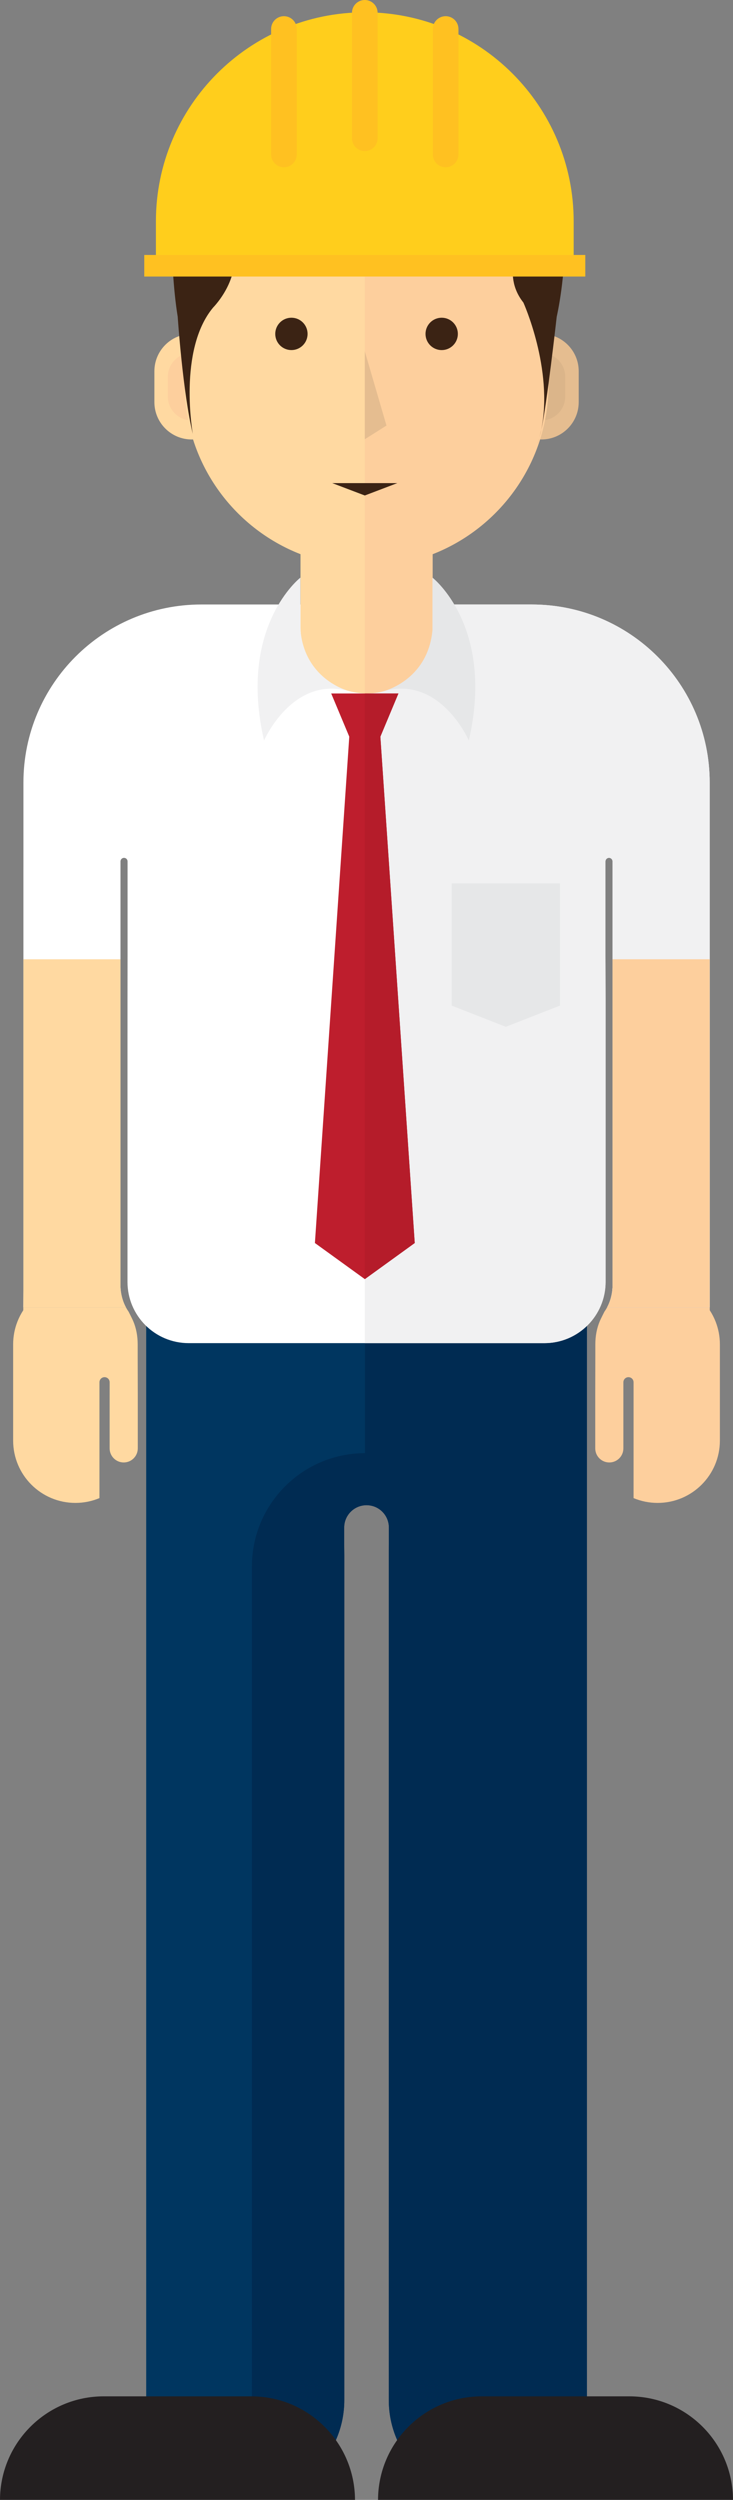 <?xml version="1.0" encoding="utf-8"?>
<!-- Generator: Adobe Illustrator 16.0.4, SVG Export Plug-In . SVG Version: 6.00 Build 0)  -->
<!DOCTYPE svg PUBLIC "-//W3C//DTD SVG 1.0//EN" "http://www.w3.org/TR/2001/REC-SVG-20010904/DTD/svg10.dtd">
<svg version="1.0" xmlns="http://www.w3.org/2000/svg" xmlns:xlink="http://www.w3.org/1999/xlink" x="0px" y="0px"
	 width="146.623px" height="499.546px" viewBox="0 0 146.623 499.546" enable-background="new 0 0 146.623 499.546"
	 xml:space="preserve">
<rect x="0" y="0" width="146.623" height="499.546" fill="#808080" stroke="none"/>
<g id="advokat">
</g>
<g id="arsitek">
	<g>
		<g>
			<g>
				<path fill="#003660" d="M29.244,264.476h88.152v215.125c0,10.943-8.871,19.814-19.814,19.814l0,0
					c-10.943,0-19.814-8.871-19.814-19.814V309.767l0.021-1.186v-3.328c0-2.469-2-4.469-4.469-4.469l0,0c-2.468,0-4.47,2-4.47,4.469
					v3.328l0.021,2.264v168.756c0,10.943-8.87,19.814-19.813,19.814l0,0c-10.943,0-19.814-8.871-19.814-19.814V264.476"/>
			</g>
			<path fill="#002B52" d="M72.994,290.384c-12.483,0.023-22.602,10.15-22.602,22.643v177.922c0,2.906,0.568,5.678,1.565,8.232
				c9.565-1.408,16.914-9.625,16.914-19.58V310.845l-0.021-2.264v-3.328c0-2.469,2.002-4.469,4.47-4.469
				c2.469,0,4.469,2,4.469,4.469v3.328l-0.021,1.186v169.834c0,10.943,8.871,19.814,19.814,19.814s19.814-8.871,19.814-19.814
				V264.476H72.994V290.384z"/>
			<path fill="#231F20" d="M71.012,499.546c-0.045-11.434-9.317-20.688-20.758-20.688H20.758c-11.438,0-20.717,9.254-20.758,20.688
				H71.012z"/>
			<path fill="#231F20" d="M146.623,499.546c-0.039-11.434-9.312-20.688-20.758-20.688h-29.49c-11.438,0-20.721,9.254-20.758,20.688
				H146.623z"/>
			<path fill="#FFFFFF" d="M24.102,256.925v-66.396V172.13c0-0.392,0.316-0.707,0.707-0.707c0.392,0,0.709,0.315,0.709,0.707v18.398
				l-0.014,9.528l-0.002,56.101c0,6.762,5.479,12.242,12.24,12.242h71.155c6.761,0,12.24-5.48,12.24-12.242v-56.101l-0.027-9.528
				V172.13c0-0.392,0.319-0.707,0.708-0.707c0.391,0,0.707,0.315,0.707,0.707v18.398v66.396c0,0,0.076,2.174-1.08,4.316h20.523
				l-0.006-4.246v-83.096l-0.002-2.425v-15.095c0-19.652-15.932-35.583-35.584-35.583H40.27c-19.652,0-35.583,15.931-35.583,35.583
				v16.711l-0.004,0.809v83.956l-0.021,3.387h20.523C24.026,259.099,24.102,256.925,24.102,256.925z"/>
			<line fill="none" stroke="#231F20" stroke-miterlimit="10" x1="17.4" y1="300.644" x2="17.4" y2="300.644"/>
			<path fill="#FDCF9D" d="M120.908,262.101c0,0-0.73,1.43-0.92,1.877c-0.609,1.426-0.903,3.016-0.903,4.664v2.26l-0.016,7.926
				v10.602c0,1.555,1.257,2.814,2.812,2.814s2.814-1.26,2.814-2.814v-10.602v-2.609c0-0.566,0.455-1.02,1.018-1.02
				c0.565,0,1.02,0.453,1.02,1.02v23.146c1.479,0.619,3.105,0.963,4.809,0.963c6.882,0,12.457-5.576,12.457-12.455v-19.23
				c0-1.604-0.303-3.137-0.855-4.545c-0.314-0.803-0.707-1.561-1.174-2.271v-0.584h-20.523
				C121.287,261.528,121.114,261.815,120.908,262.101z"/>
			<path fill="#FFD9A1" d="M3.485,264.097c-0.553,1.408-0.855,2.941-0.855,4.545v19.23c0,6.879,5.574,12.455,12.455,12.455
				c1.707,0,3.33-0.344,4.808-0.963v-23.146c0-0.566,0.457-1.02,1.021-1.02c0.562,0,1.02,0.453,1.02,1.02l-0.004,2.609v10.602
				c0,1.555,1.263,2.814,2.816,2.814c1.555,0,2.814-1.26,2.814-2.814v-10.602l-0.02-7.926v-2.26c0-1.648-0.289-3.238-0.902-4.664
				c-0.191-0.447-0.92-1.877-0.92-1.877c-0.205-0.285-0.379-0.572-0.534-0.859H4.661l-0.004,0.584
				C4.192,262.536,3.799,263.294,3.485,264.097z"/>
			<path fill="#F1F1F2" d="M141.963,173.899l-0.002-2.425v-15.095c0-19.652-15.932-35.583-35.584-35.583H72.975v147.604h35.923
				c6.761,0,12.24-5.48,12.24-12.242v-56.101l-0.029-9.528l0.002-18.398c0-0.392,0.319-0.707,0.708-0.707
				c0.391,0,0.707,0.315,0.707,0.707v18.398v66.396c0,0,0.076,2.174-1.08,4.316h20.523l-0.006-4.246V173.899z"/>
			<polygon fill="#BE1E2D" points="76.06,146.864 72.975,146.864 69.889,146.864 62.991,248.392 72.975,255.608 82.96,248.392 			
				"/>
			<g>
				<path fill="#FFD9A1" d="M45.804,80.36c0,4.119-3.34,7.459-7.458,7.459l0,0c-4.12,0-7.463-3.34-7.463-7.459v-6.176
					c0-4.12,3.343-7.459,7.463-7.459l0,0c4.118,0,7.458,3.339,7.458,7.459V80.36z"/>
				<path fill="#FDCF9D" d="M43.108,79.243c0,2.632-2.132,4.765-4.763,4.765l0,0c-2.633,0-4.77-2.133-4.77-4.765v-3.945
					c0-2.631,2.137-4.764,4.77-4.764l0,0c2.631,0,4.763,2.133,4.763,4.764V79.243z"/>
				<path fill="#E5BD90" d="M115.76,80.36c0,4.119-3.34,7.459-7.459,7.459l0,0c-4.121,0-7.463-3.34-7.463-7.459v-6.176
					c0-4.12,3.342-7.459,7.463-7.459l0,0c4.119,0,7.459,3.339,7.459,7.459V80.36z"/>
				<path fill="#DBB58A" d="M113.064,79.244c0,2.631-2.131,4.764-4.764,4.764l0,0c-2.631,0-4.768-2.133-4.768-4.764v-3.946
					c0-2.631,2.137-4.764,4.768-4.764l0,0c2.633,0,4.764,2.133,4.764,4.764V79.244z"/>
				<path fill="#FFD9A1" d="M73.322,16.179c-20.102,0-36.393,16.295-36.393,36.392v24.263c0,15.437,9.616,28.62,23.182,33.91v14.614
					c0,7.294,5.914,13.21,13.211,13.21c7.295,0,13.209-5.917,13.209-13.21v-14.614c13.564-5.288,23.182-18.471,23.182-33.91V52.571
					C109.713,32.474,93.422,16.179,73.322,16.179z"/>
				<path fill="#FDCF9D" d="M109.641,50.387c-0.012-0.219-0.031-0.437-0.049-0.656c-0.039-0.517-0.091-1.033-0.151-1.544
					c-0.028-0.229-0.058-0.458-0.089-0.686c-0.078-0.56-0.17-1.118-0.273-1.672c-0.027-0.146-0.047-0.291-0.078-0.435
					c-0.14-0.702-0.303-1.395-0.48-2.083c-0.033-0.127-0.074-0.253-0.107-0.38c-0.155-0.562-0.319-1.117-0.5-1.667
					c-0.061-0.183-0.123-0.363-0.184-0.544c-0.183-0.526-0.375-1.047-0.58-1.564c-0.057-0.14-0.11-0.282-0.169-0.423
					c-0.546-1.327-1.167-2.614-1.861-3.857c-0.051-0.092-0.105-0.184-0.156-0.275c-0.31-0.541-0.631-1.075-0.966-1.597
					c-0.059-0.092-0.117-0.184-0.174-0.275c-1.197-1.831-2.551-3.549-4.046-5.132c-0.034-0.035-0.065-0.069-0.099-0.102
					c-2.045-2.147-4.345-4.046-6.86-5.645c-0.012-0.008-0.025-0.016-0.037-0.023l-0.913-0.563c-5.43-3.226-11.77-5.083-18.545-5.083
					c-0.119,0-0.236,0.008-0.354,0.009V138.55c0.117,0.003,0.234,0.018,0.354,0.018c7.295,0,13.209-5.917,13.209-13.21v-14.614
					c13.564-5.288,23.182-18.471,23.182-33.91V52.571C109.713,51.837,109.686,51.111,109.641,50.387z"/>
				<g>
					<path fill="#3B2314" d="M108.278,85.846c-0.148,0.627-0.284,1.19-0.397,1.626C108.025,86.932,108.169,86.393,108.278,85.846z"
						/>
					<path fill="#3B2314" d="M100.65,24.064c0,0,0.262-8.792-8.094-13.508c0,0-47.847-18.301-58.158,25.573
						c0,0-0.672,16.039,1.148,27.158c0,0,1.01,15.164,3.031,23.454c0,0-3.031-16.781,4.044-25.273c0,0,7.076-7.076,3.033-14.557
						c0,0,0.076-0.311,0.246-0.831c20.918-0.45,39.989-8.267,39.989-8.267c-2.831,4.649-24.264,8.491-24.264,8.491
						c32.957-1.213,35.99-12.536,35.99-12.536s6.671,7.279,6.875,14.355c0,0-4.449,6.468,0.201,12.333
						c0,0,6.033,13.312,3.585,25.389c1.058-4.525,3.086-22.558,3.086-22.558S119.047,30.196,100.65,24.064z"/>
					<path fill="#3B2314" d="M107.881,87.472c-0.117,0.431-0.215,0.866-0.356,1.291C107.524,88.763,107.664,88.302,107.881,87.472z"
						/>
				</g>
			</g>
			<polygon fill="#3B2314" points="79.473,96.542 72.969,99.014 66.465,96.542 			"/>
			<path fill="#3B2314" d="M61.527,66.725c0,1.786-1.449,3.233-3.234,3.233c-1.789,0-3.234-1.447-3.234-3.233
				c0-1.787,1.445-3.235,3.234-3.235C60.078,63.489,61.527,64.938,61.527,66.725z"/>
			<circle fill="#3B2314" cx="88.351" cy="66.725" r="3.235"/>
			<polygon fill="#BE1E2D" points="76.086,147.207 69.865,147.207 66.25,138.576 79.697,138.576 			"/>
			<polygon fill="#B51C2A" points="72.975,146.864 72.969,146.864 72.969,255.604 72.975,255.608 82.96,248.392 76.06,146.864 			
				"/>
			<polygon fill="#B51C2A" points="72.969,147.207 76.086,147.207 79.697,138.576 72.969,138.576 			"/>
			<polygon fill="#E6E7E8" points="90.352,176.526 90.352,200.951 101.179,205.187 112.006,200.951 112.006,176.526 			"/>
			<path fill="#FDCF9D" d="M122.525,191.691v65.233c0,0,0.076,2.174-1.08,4.316h20.523l-0.006-4.246v-65.304H122.525z"/>
			<path fill="#FFD9A1" d="M24.102,256.925v-65.233H4.683v66.163l-0.021,3.387h20.523C24.026,259.099,24.102,256.925,24.102,256.925
				z"/>
			<polygon fill="#E5BD90" points="72.97,70.19 72.97,87.779 77.309,85.038 			"/>
			<path fill="#F1F1F2" d="M60.09,115.425c0,0-12.538,9.737-7.272,32.556c0,0,5.768-13.29,17.303-9.779
				c0,0-9.091-2.069-10.03-12.287V115.425z"/>
			<path fill="#E6E7E8" d="M86.508,115.425c0,0,12.538,9.737,7.271,32.556c0,0-5.768-13.29-17.303-9.779
				c0,0,9.09-2.069,10.031-12.287V115.425z"/>
		</g>
		<g>
			<g>
				<path fill="#FFCE1C" d="M72.972,2.46c-23.08,0-41.785,18.709-41.785,41.783v8.896h83.565v-8.896
					C114.752,21.17,96.046,2.46,72.972,2.46z"/>
				<rect x="28.859" y="50.949" fill="#FFC121" width="88.219" height="4.313"/>
			</g>
			<path fill="#FFC121" d="M75.531,27.631c0,1.414-1.146,2.561-2.562,2.561l0,0c-1.415,0-2.563-1.147-2.563-2.561V2.56
				c0-1.412,1.148-2.56,2.563-2.56l0,0c1.415,0,2.562,1.148,2.562,2.56V27.631z"/>
			<path fill="#FFC121" d="M59.357,30.867c0,1.414-1.148,2.561-2.562,2.561l0,0c-1.416,0-2.562-1.147-2.562-2.561V5.796
				c0-1.414,1.146-2.561,2.562-2.561l0,0c1.414,0,2.562,1.147,2.562,2.561V30.867z"/>
			<path fill="#FFC121" d="M91.705,30.867c0,1.414-1.146,2.561-2.562,2.561l0,0c-1.414,0-2.561-1.147-2.561-2.561V5.796
				c0-1.414,1.146-2.561,2.561-2.561l0,0c1.416,0,2.562,1.147,2.562,2.561V30.867z"/>
		</g>
	</g>
</g>
<g id="creativeprenuer">
</g>
<g id="diplomat">
</g>
<g id="engineer_manager">
</g>
<g id="entreprenuer">
</g>
<g id="it-consultant">
</g>
<g id="manajemen_operasional">
</g>
<g id="public_relation">
</g>
<g id="teknopreneur">
</g>
<g id="trader2">
</g>
</svg>
